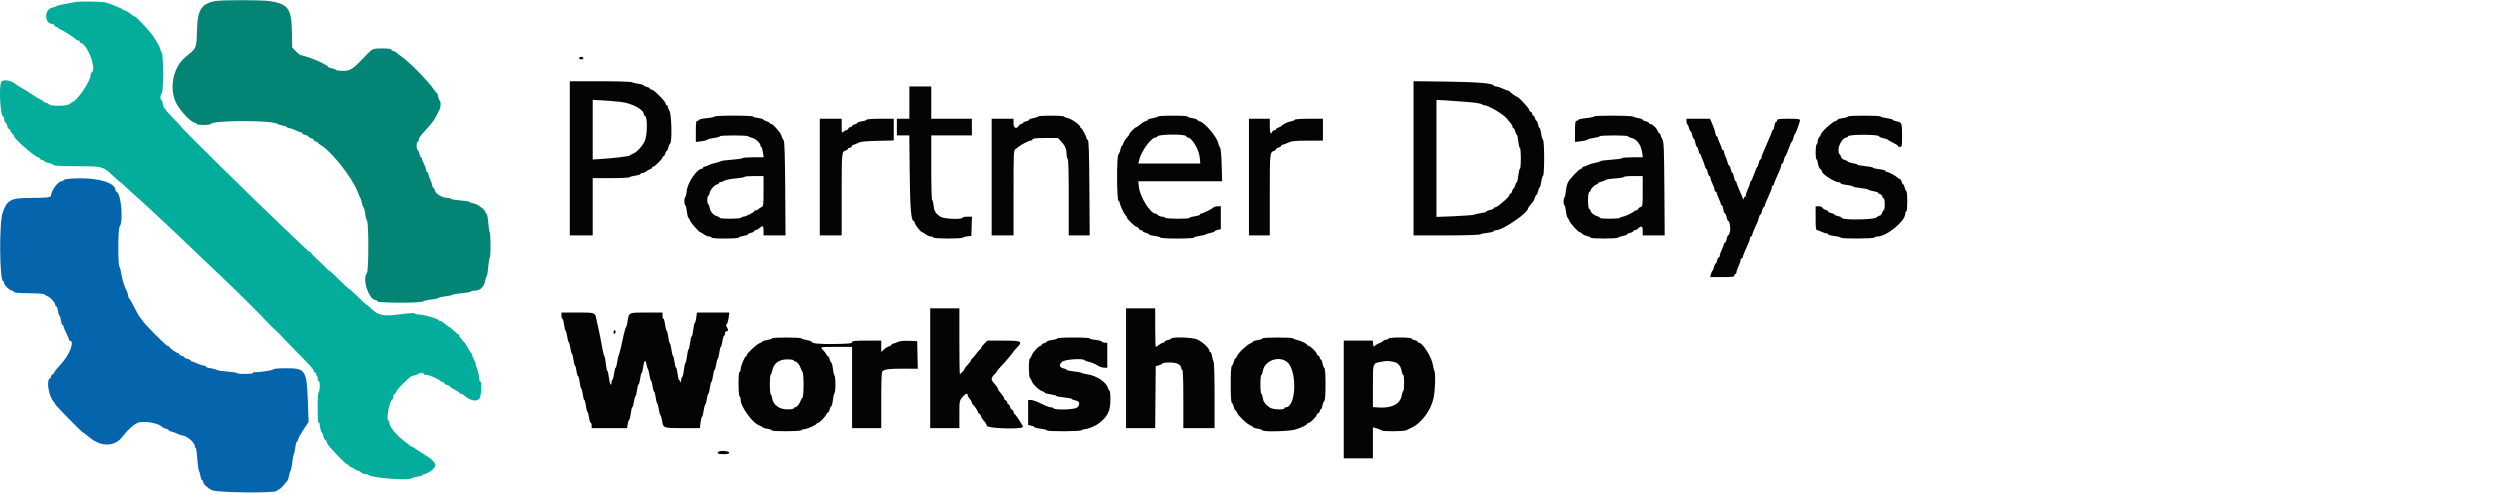 <svg id="svg" version="1.1" width="400" height="79.055" viewBox="0 0 400 79.055" xmlns="http://www.w3.org/2000/svg" xmlns:xlink="http://www.w3.org/1999/xlink" ><g id="svgg"><path id="path0" d="M34.500 0.167 C 32.243 0.551,31.600 1.539,31.526 4.738 C 31.465 7.345,31.374 7.698,30.584 8.366 C 30.400 8.521,29.960 8.893,29.605 9.192 C 27.508 10.961,26.964 14.646,28.458 16.964 C 29.223 18.150,30.508 19.454,31.045 19.589 C 31.295 19.651,31.500 19.770,31.500 19.851 C 31.500 20.046,33.622 20.046,33.694 19.851 C 33.929 19.225,43.647 19.210,44.417 19.835 C 44.508 19.909,44.865 20.023,45.210 20.087 C 45.555 20.152,45.878 20.271,45.928 20.352 C 45.979 20.434,46.146 20.503,46.302 20.506 C 46.457 20.509,46.883 20.656,47.250 20.833 C 47.617 21.010,48.010 21.158,48.125 21.161 C 48.240 21.164,48.333 21.236,48.333 21.320 C 48.333 21.404,48.558 21.523,48.833 21.583 C 49.108 21.644,49.333 21.761,49.333 21.843 C 49.333 21.926,49.515 22.039,49.738 22.095 C 49.960 22.151,50.183 22.302,50.233 22.432 C 50.282 22.561,50.438 22.667,50.578 22.667 C 50.718 22.667,50.833 22.725,50.833 22.797 C 50.833 22.869,51.056 23.059,51.327 23.220 C 53.021 24.220,56.309 28.359,57.178 30.583 C 57.392 31.133,57.621 31.658,57.686 31.750 C 57.751 31.842,57.856 32.198,57.920 32.542 C 57.985 32.885,58.095 33.167,58.166 33.167 C 58.237 33.167,58.348 33.598,58.414 34.125 C 58.479 34.652,58.619 35.189,58.724 35.317 C 59.008 35.663,58.993 43.407,58.708 43.692 C 57.890 44.510,59.013 48.000,60.094 48.000 C 60.210 48.000,60.337 48.094,60.376 48.208 C 60.470 48.490,67.334 48.509,67.683 48.229 C 67.811 48.125,68.423 47.988,69.042 47.924 C 69.660 47.859,70.167 47.747,70.167 47.675 C 70.167 47.602,70.635 47.490,71.207 47.425 C 71.779 47.361,72.327 47.241,72.424 47.160 C 72.522 47.079,73.216 46.962,73.967 46.899 C 74.719 46.837,75.333 46.721,75.333 46.643 C 75.333 46.564,75.630 46.500,75.993 46.500 C 76.794 46.500,77.444 45.895,77.605 45.002 C 77.663 44.680,77.781 44.327,77.867 44.218 C 77.954 44.109,78.066 43.434,78.118 42.718 C 78.169 42.002,78.280 41.329,78.365 41.222 C 78.546 40.992,78.521 37.327,78.337 37.083 C 78.268 36.992,78.168 36.318,78.116 35.587 C 78.063 34.855,77.940 34.230,77.843 34.198 C 77.746 34.165,77.667 34.053,77.667 33.949 C 77.667 33.599,76.452 32.673,75.847 32.562 C 75.519 32.501,75.209 32.389,75.159 32.313 C 75.109 32.236,74.415 32.124,73.617 32.062 C 72.819 32.001,72.167 31.887,72.167 31.809 C 72.167 31.731,71.931 31.667,71.643 31.667 C 70.802 31.667,69.700 31.030,69.578 30.474 C 69.520 30.213,69.404 30.000,69.320 30.000 C 69.236 30.000,69.166 29.869,69.166 29.708 C 69.165 29.548,69.060 29.215,68.931 28.970 C 68.803 28.724,68.648 28.292,68.586 28.011 C 68.524 27.730,68.404 27.500,68.320 27.500 C 68.236 27.500,68.167 27.350,68.167 27.166 C 68.167 26.982,68.017 26.552,67.833 26.210 C 67.650 25.868,67.500 25.493,67.500 25.377 C 67.500 25.262,67.433 25.167,67.352 25.167 C 67.270 25.167,67.155 24.904,67.094 24.583 C 67.034 24.263,66.913 24.000,66.826 24.000 C 66.738 24.000,66.667 23.700,66.667 23.333 C 66.667 22.967,66.742 22.667,66.833 22.667 C 66.925 22.667,67.000 22.528,67.000 22.359 C 67.000 22.189,67.226 21.795,67.502 21.484 C 67.778 21.172,68.323 20.560,68.714 20.124 C 69.329 19.438,69.616 18.973,70.358 17.461 C 70.544 17.081,70.540 16.211,70.352 16.095 C 70.271 16.045,70.155 15.740,70.095 15.419 C 70.034 15.097,69.931 14.833,69.864 14.833 C 69.798 14.833,69.633 14.656,69.497 14.440 C 68.699 13.168,65.586 9.982,64.171 8.989 C 63.853 8.766,63.491 8.490,63.368 8.375 C 63.244 8.260,63.042 8.167,62.919 8.167 C 62.795 8.167,62.663 8.073,62.625 7.958 C 62.577 7.814,62.126 7.750,61.149 7.750 C 59.709 7.750,59.582 7.796,58.831 8.583 C 56.355 11.181,56.130 11.333,54.776 11.333 C 54.268 11.333,53.812 11.267,53.762 11.186 C 53.711 11.104,53.407 10.988,53.085 10.928 C 52.763 10.868,52.500 10.764,52.500 10.699 C 52.500 10.575,52.385 10.505,51.149 9.879 C 50.432 9.515,48.456 8.833,48.120 8.833 C 48.027 8.833,47.680 8.555,47.350 8.216 L 46.750 7.598 46.707 5.091 C 46.643 1.360,46.084 0.602,43.083 0.173 C 41.741 -0.019,35.616 -0.023,34.500 0.167 " stroke="none" fill="#048474" fill-rule="evenodd"></path><path id="path1" d="M11.917 0.336 C 11.550 0.418,10.762 0.571,10.167 0.676 C 9.571 0.782,9.046 0.924,9.000 0.991 C 8.954 1.059,8.669 1.163,8.365 1.222 C 7.027 1.482,7.064 3.833,8.406 3.833 C 8.530 3.833,8.674 3.946,8.727 4.083 C 8.780 4.221,8.938 4.333,9.078 4.333 C 9.218 4.333,9.333 4.408,9.333 4.500 C 9.333 4.592,9.434 4.667,9.557 4.667 C 9.776 4.667,11.700 5.879,12.137 6.292 C 12.258 6.406,12.469 6.500,12.605 6.500 C 12.741 6.500,12.807 6.575,12.750 6.667 C 12.693 6.758,12.715 6.833,12.799 6.833 C 13.896 6.833,15.549 11.038,14.667 11.583 C 14.575 11.640,14.500 11.843,14.500 12.035 C 14.500 12.895,12.564 15.834,11.721 16.254 C 11.527 16.351,11.237 16.539,11.075 16.673 C 10.706 16.980,8.052 17.020,7.867 16.722 C 7.801 16.614,7.541 16.475,7.290 16.412 C 7.039 16.349,6.833 16.230,6.833 16.149 C 6.833 16.067,6.754 16.000,6.658 16.000 C 6.561 16.000,5.943 15.644,5.283 15.210 C 3.914 14.307,3.520 14.062,3.167 13.894 C 3.029 13.828,2.676 13.594,2.381 13.372 C 1.650 12.823,0.527 12.676,0.225 13.090 C -0.213 13.688,0.027 18.477,0.503 18.639 C 0.593 18.669,0.667 18.867,0.667 19.077 C 0.667 19.287,0.779 19.553,0.917 19.667 C 1.054 19.781,1.167 20.017,1.167 20.192 C 1.167 20.367,1.279 20.554,1.417 20.606 C 1.554 20.659,1.667 20.795,1.667 20.909 C 1.667 21.022,1.817 21.251,2.001 21.418 C 2.185 21.584,2.303 21.752,2.264 21.791 C 2.042 22.013,5.633 25.167,6.107 25.167 C 6.232 25.167,6.333 25.240,6.333 25.330 C 6.333 25.420,6.521 25.541,6.750 25.598 C 6.979 25.656,7.167 25.761,7.167 25.833 C 7.167 25.904,7.448 26.016,7.791 26.080 C 8.135 26.145,8.470 26.284,8.535 26.390 C 8.619 26.526,9.728 26.587,12.286 26.597 C 16.592 26.614,16.420 26.563,18.353 28.375 C 18.818 28.810,19.234 29.167,19.279 29.167 C 19.323 29.167,19.684 29.485,20.081 29.875 C 20.478 30.265,21.194 30.921,21.673 31.333 C 22.152 31.746,23.153 32.655,23.897 33.354 C 24.641 34.053,25.529 34.878,25.869 35.187 C 26.789 36.023,29.389 38.486,31.742 40.750 C 32.885 41.850,34.581 43.462,35.510 44.333 C 37.341 46.048,41.923 50.588,42.548 51.307 C 42.760 51.550,43.393 52.181,43.955 52.708 C 44.516 53.235,44.955 53.667,44.931 53.667 C 44.907 53.667,45.981 54.781,47.318 56.143 C 49.919 58.792,50.041 58.927,50.212 59.375 C 50.273 59.535,50.405 59.667,50.505 59.667 C 50.605 59.667,50.643 59.736,50.590 59.822 C 50.538 59.907,50.571 60.024,50.664 60.082 C 50.757 60.139,50.833 60.369,50.833 60.593 C 50.833 60.817,50.908 61.000,51.000 61.000 C 51.224 61.000,51.214 62.553,50.989 62.778 C 50.880 62.887,50.817 63.756,50.828 65.020 C 50.848 67.531,50.858 67.671,51.006 67.579 C 51.071 67.539,51.163 67.852,51.211 68.274 C 51.258 68.696,51.371 69.088,51.461 69.146 C 51.551 69.203,51.678 69.494,51.742 69.792 C 51.807 70.090,51.924 70.333,52.002 70.333 C 52.080 70.333,52.196 70.496,52.259 70.696 C 52.403 71.150,52.466 71.228,54.066 72.932 C 54.790 73.703,55.484 74.333,55.608 74.333 C 55.732 74.333,55.833 74.407,55.833 74.497 C 55.833 74.587,56.021 74.707,56.250 74.765 C 56.479 74.822,56.667 74.928,56.667 75.000 C 56.667 75.072,56.863 75.180,57.103 75.240 C 57.344 75.300,57.649 75.459,57.782 75.592 C 57.915 75.725,58.191 75.833,58.395 75.833 C 58.600 75.833,58.838 75.900,58.925 75.982 C 59.442 76.469,65.394 76.932,65.889 76.524 C 65.996 76.436,66.440 76.311,66.875 76.247 C 67.310 76.182,67.667 76.062,67.667 75.981 C 67.667 75.900,67.805 75.833,67.975 75.833 C 68.145 75.833,68.588 75.612,68.961 75.342 C 70.105 74.514,69.815 73.855,67.773 72.643 C 67.119 72.255,66.484 71.839,66.363 71.719 C 66.242 71.598,66.068 71.500,65.976 71.500 C 65.885 71.500,65.708 71.406,65.585 71.292 C 65.461 71.177,65.157 70.933,64.908 70.750 C 63.291 69.558,62.138 68.102,62.302 67.458 C 62.319 67.390,62.258 67.333,62.167 67.333 C 61.743 67.333,62.240 64.334,62.723 63.981 C 62.799 63.925,62.867 63.813,62.874 63.731 C 62.905 63.355,63.051 63.000,63.175 63.000 C 63.250 63.000,63.360 62.845,63.420 62.656 C 63.480 62.466,63.931 61.922,64.421 61.447 C 65.663 60.245,65.762 60.173,66.334 60.058 C 66.612 60.003,66.881 59.892,66.930 59.812 C 67.055 59.610,67.833 59.629,67.833 59.833 C 67.833 59.925,68.031 60.000,68.273 60.000 C 68.728 60.000,70.082 60.591,70.470 60.958 C 70.591 61.073,70.802 61.167,70.938 61.167 C 71.075 61.167,71.144 61.236,71.092 61.320 C 71.040 61.404,71.223 61.522,71.499 61.583 C 71.774 61.644,72.000 61.757,72.000 61.835 C 72.000 61.913,72.337 62.145,72.750 62.351 C 73.162 62.557,73.500 62.787,73.500 62.863 C 73.500 62.938,73.607 63.000,73.738 63.000 C 73.869 63.000,74.075 63.095,74.196 63.210 C 75.063 64.039,76.113 64.313,76.646 63.851 C 77.027 63.521,77.161 61.000,76.798 61.000 C 76.726 61.000,76.667 60.773,76.667 60.496 C 76.667 60.219,76.522 59.581,76.346 59.079 C 76.170 58.577,76.057 58.167,76.096 58.167 C 76.135 58.167,76.017 57.887,75.834 57.544 C 75.650 57.202,75.500 56.833,75.500 56.725 C 75.500 56.616,75.444 56.503,75.375 56.472 C 75.306 56.442,75.104 56.130,74.925 55.779 C 74.747 55.428,74.461 54.978,74.290 54.779 C 74.119 54.580,73.840 54.254,73.670 54.056 C 73.500 53.858,73.404 53.651,73.458 53.598 C 73.512 53.544,73.480 53.500,73.387 53.500 C 73.294 53.500,72.948 53.237,72.617 52.917 C 72.287 52.596,71.972 52.333,71.918 52.333 C 71.864 52.333,71.729 52.257,71.618 52.164 C 70.819 51.489,70.591 51.333,70.405 51.333 C 70.289 51.333,70.169 51.277,70.139 51.208 C 70.036 50.978,67.862 50.333,67.187 50.333 C 66.820 50.333,66.481 50.271,66.434 50.195 C 66.331 50.028,65.752 50.055,63.668 50.328 C 61.271 50.641,60.419 50.438,59.320 49.292 C 59.078 49.040,58.822 48.833,58.751 48.833 C 58.680 48.833,58.268 48.477,57.836 48.042 C 56.895 47.095,55.871 46.167,55.768 46.167 C 55.727 46.167,55.012 45.493,54.180 44.671 C 53.348 43.848,52.667 43.227,52.667 43.291 C 52.667 43.355,52.460 43.183,52.208 42.908 C 51.956 42.633,51.288 41.985,50.723 41.467 C 50.159 40.949,49.740 40.482,49.793 40.429 C 49.846 40.377,49.801 40.333,49.694 40.333 C 49.588 40.333,49.362 40.202,49.194 40.042 C 49.026 39.881,47.816 38.737,46.506 37.500 C 41.018 32.319,28.665 20.167,28.885 20.167 C 28.930 20.167,28.411 19.614,27.733 18.937 C 27.055 18.261,26.500 17.624,26.500 17.521 C 26.500 17.418,26.426 17.333,26.335 17.333 C 26.245 17.333,26.123 17.033,26.064 16.667 C 26.005 16.300,25.892 16.000,25.812 16.000 C 25.584 16.000,25.642 15.036,25.875 14.958 C 26.153 14.866,26.175 8.834,25.898 8.484 C 25.796 8.355,25.659 8.026,25.593 7.752 C 25.527 7.478,25.423 7.215,25.362 7.168 C 25.300 7.122,25.063 6.721,24.833 6.278 C 24.442 5.522,21.882 2.667,21.596 2.667 C 21.524 2.667,21.181 2.442,20.833 2.167 C 20.486 1.892,20.082 1.667,19.934 1.667 C 19.787 1.667,19.667 1.609,19.667 1.539 C 19.667 1.416,17.724 0.623,16.833 0.382 C 16.279 0.232,12.539 0.197,11.917 0.336 " stroke="none" fill="#04ac9c" fill-rule="evenodd"></path><path id="path2" d="M10.958 28.615 C 10.523 28.653,10.167 28.756,10.167 28.842 C 10.167 28.929,10.028 29.000,9.859 29.000 C 9.295 29.000,8.167 30.536,8.167 31.305 C 8.167 31.582,7.466 31.662,5.014 31.664 C 1.687 31.668,1.144 31.953,0.409 34.083 C -0.148 35.697,-0.079 44.779,0.492 44.970 C 0.588 45.002,0.667 45.155,0.667 45.310 C 0.667 45.629,1.585 46.500,1.920 46.500 C 2.040 46.500,2.169 46.590,2.206 46.700 C 2.253 46.843,2.959 46.905,4.647 46.917 C 6.130 46.927,7.065 47.000,7.136 47.111 C 7.199 47.208,7.415 47.340,7.618 47.403 C 8.038 47.534,8.833 48.415,8.833 48.749 C 8.833 48.872,8.913 48.999,9.011 49.031 C 9.108 49.064,9.231 49.408,9.283 49.795 C 9.335 50.183,9.434 50.500,9.503 50.500 C 9.572 50.500,9.679 50.837,9.741 51.250 C 9.803 51.663,9.924 52.000,10.010 52.000 C 10.096 52.000,10.167 52.099,10.167 52.219 C 10.167 52.340,10.383 52.862,10.647 53.378 C 10.911 53.895,11.086 54.358,11.036 54.409 C 10.986 54.459,11.032 54.500,11.139 54.500 C 12.018 54.500,11.175 56.741,9.708 58.303 C 9.135 58.913,8.667 59.499,8.667 59.605 C 8.667 59.711,8.554 59.841,8.417 59.894 C 8.279 59.946,8.167 60.098,8.167 60.231 C 8.167 60.364,8.094 60.497,8.006 60.528 C 7.352 60.753,7.791 63.466,8.616 64.304 C 8.736 64.425,8.833 64.590,8.833 64.671 C 8.833 64.835,13.092 69.167,13.253 69.167 C 13.309 69.167,13.720 69.481,14.166 69.865 C 16.126 71.554,18.337 71.545,19.624 69.843 C 20.517 68.663,21.657 67.684,22.271 67.568 C 23.488 67.340,25.559 67.780,26.002 68.362 C 26.048 68.423,26.292 68.525,26.543 68.588 C 26.795 68.651,27.000 68.764,27.000 68.838 C 27.000 68.913,27.230 69.024,27.511 69.086 C 27.792 69.148,28.224 69.303,28.470 69.431 C 28.715 69.560,29.014 69.665,29.133 69.666 C 29.812 69.669,31.167 70.796,31.167 71.358 C 31.167 71.528,31.230 71.667,31.308 71.667 C 31.386 71.667,31.499 72.418,31.559 73.337 C 31.620 74.256,31.739 75.137,31.825 75.296 C 31.911 75.454,32.027 75.865,32.082 76.208 C 32.137 76.552,32.253 76.833,32.341 76.833 C 32.428 76.833,32.500 76.935,32.500 77.059 C 32.500 77.408,33.210 78.092,33.931 78.438 C 34.753 78.831,44.164 78.926,44.292 78.542 C 44.330 78.427,44.460 78.333,44.580 78.333 C 44.764 78.333,45.239 77.850,45.995 76.894 C 46.077 76.790,46.197 76.415,46.261 76.061 C 46.325 75.706,46.436 75.341,46.509 75.248 C 46.582 75.156,46.694 74.593,46.759 73.998 C 46.824 73.403,46.933 72.842,47.001 72.750 C 47.070 72.658,47.178 72.152,47.241 71.625 C 47.305 71.098,47.419 70.667,47.494 70.667 C 47.569 70.667,47.681 70.464,47.743 70.217 C 47.805 69.970,48.198 69.258,48.616 68.635 L 49.376 67.503 49.254 64.163 C 49.073 59.217,48.873 58.915,45.783 58.920 C 44.450 58.923,43.777 58.988,43.694 59.122 C 43.591 59.289,41.001 59.637,40.625 59.534 C 40.556 59.515,40.500 59.575,40.500 59.667 C 40.500 59.870,38.057 59.894,37.932 59.692 C 37.884 59.614,37.153 59.502,36.307 59.442 C 35.461 59.382,34.727 59.267,34.676 59.186 C 34.625 59.106,34.190 58.987,33.708 58.921 C 33.227 58.856,32.875 58.734,32.926 58.651 C 32.978 58.568,32.846 58.497,32.635 58.494 C 32.423 58.491,31.950 58.344,31.583 58.167 C 31.217 57.990,30.823 57.842,30.708 57.839 C 30.594 57.836,30.500 57.764,30.500 57.680 C 30.500 57.596,30.275 57.477,30.000 57.417 C 29.725 57.356,29.500 57.246,29.500 57.171 C 29.500 57.097,29.313 56.989,29.083 56.932 C 28.854 56.874,28.667 56.753,28.667 56.663 C 28.667 56.574,28.589 56.500,28.493 56.500 C 28.273 56.500,27.293 55.818,27.117 55.542 C 27.043 55.427,26.900 55.333,26.798 55.333 C 26.586 55.333,23.213 51.945,22.833 51.351 C 22.696 51.135,22.502 50.874,22.403 50.770 C 22.207 50.563,22.008 50.211,21.250 48.728 C 20.975 48.190,20.694 47.725,20.625 47.694 C 20.556 47.664,20.500 47.490,20.500 47.308 C 20.500 47.127,20.410 46.814,20.299 46.614 C 19.942 45.967,19.514 44.605,19.400 43.750 C 19.339 43.292,19.210 42.817,19.112 42.694 C 18.857 42.373,18.875 36.601,19.132 36.292 C 19.770 35.523,19.387 30.938,18.665 30.694 C 18.574 30.664,18.499 30.551,18.497 30.444 C 18.477 29.095,15.018 28.255,10.958 28.615 " stroke="none" fill="#0464ac" fill-rule="evenodd"></path><path id="path3" d="M92.875 9.120 C 92.546 9.238,92.632 9.500,93.000 9.500 C 93.183 9.500,93.333 9.429,93.333 9.343 C 93.333 9.130,93.127 9.029,92.875 9.120 M91.167 25.333 L 91.167 37.667 93.000 37.667 L 94.833 37.667 94.833 33.083 L 94.833 28.500 97.740 28.500 C 99.339 28.500,100.687 28.435,100.736 28.355 C 100.786 28.276,101.203 28.161,101.663 28.100 C 102.123 28.038,102.500 27.916,102.500 27.828 C 102.500 27.739,102.645 27.667,102.821 27.667 C 102.998 27.667,103.245 27.564,103.371 27.439 C 103.496 27.313,103.764 27.158,103.966 27.094 C 104.168 27.030,104.333 26.908,104.333 26.822 C 104.333 26.737,104.417 26.667,104.520 26.667 C 104.762 26.667,106.000 25.429,106.000 25.186 C 106.000 25.084,106.074 25.000,106.163 25.000 C 106.253 25.000,106.374 24.813,106.432 24.583 C 106.489 24.354,106.597 24.167,106.671 24.167 C 106.746 24.167,106.860 23.923,106.924 23.625 C 106.989 23.327,107.124 23.031,107.225 22.967 C 107.549 22.761,107.460 18.349,107.120 17.750 C 106.963 17.475,106.835 17.156,106.834 17.042 C 106.834 16.927,106.758 16.833,106.667 16.833 C 106.575 16.833,106.500 16.715,106.500 16.570 C 106.500 16.227,104.606 14.333,104.263 14.333 C 104.118 14.333,104.000 14.264,104.000 14.180 C 104.000 14.096,103.775 13.977,103.500 13.917 C 103.225 13.856,103.000 13.742,103.000 13.664 C 103.000 13.585,102.644 13.474,102.208 13.418 C 101.773 13.362,101.286 13.245,101.127 13.158 C 100.964 13.069,98.737 13.000,96.002 13.000 L 91.167 13.000 91.167 25.333 M226.167 25.329 L 226.167 37.667 231.336 37.667 C 234.290 37.667,236.629 37.599,236.794 37.508 C 236.953 37.421,237.515 37.303,238.042 37.246 C 238.569 37.189,239.000 37.073,239.000 36.988 C 239.000 36.903,239.172 36.833,239.383 36.833 C 240.452 36.833,244.499 34.052,244.500 33.317 C 244.500 33.230,244.695 32.971,245.323 32.223 C 245.413 32.116,245.535 31.835,245.595 31.598 C 245.654 31.361,245.766 31.167,245.844 31.167 C 245.921 31.167,246.034 30.904,246.094 30.583 C 246.155 30.262,246.263 30.000,246.336 30.000 C 246.409 30.000,246.522 29.606,246.588 29.125 C 246.653 28.644,246.788 28.199,246.886 28.137 C 247.127 27.984,247.123 22.513,246.881 22.360 C 246.785 22.300,246.653 21.856,246.588 21.375 C 246.522 20.894,246.409 20.500,246.336 20.500 C 246.263 20.500,246.155 20.237,246.094 19.917 C 246.034 19.596,245.921 19.333,245.844 19.333 C 245.766 19.333,245.656 19.146,245.598 18.917 C 245.541 18.688,245.420 18.500,245.330 18.500 C 245.240 18.500,245.167 18.385,245.167 18.245 C 245.167 18.104,245.054 17.946,244.917 17.894 C 244.779 17.841,244.667 17.692,244.667 17.562 C 244.667 17.331,242.975 15.500,242.761 15.500 C 242.612 15.500,241.596 14.779,241.528 14.625 C 241.497 14.556,241.385 14.497,241.278 14.494 C 241.171 14.491,240.783 14.344,240.417 14.167 C 240.050 13.990,239.581 13.842,239.375 13.839 C 239.169 13.836,239.000 13.769,239.000 13.690 C 239.000 13.337,236.347 13.115,231.375 13.055 L 226.167 12.991 226.167 25.329 M145.500 16.417 L 145.500 19.000 144.500 19.000 L 143.500 19.000 143.500 20.333 L 143.500 21.667 144.496 21.667 L 145.492 21.667 145.550 27.542 C 145.606 33.142,145.779 35.333,146.165 35.333 C 146.238 35.333,146.340 35.504,146.393 35.713 C 146.491 36.107,147.351 37.167,147.572 37.167 C 147.641 37.167,147.888 37.317,148.121 37.500 C 148.354 37.683,148.722 37.833,148.939 37.833 C 149.156 37.833,149.333 37.908,149.333 38.000 C 149.333 38.214,153.873 38.226,154.092 38.012 C 154.179 37.927,154.512 37.833,154.833 37.804 L 155.417 37.750 155.465 36.208 L 155.513 34.667 154.756 34.667 C 154.340 34.667,154.000 34.742,154.000 34.833 C 154.000 35.144,151.046 35.037,150.539 34.708 C 149.684 34.154,149.476 33.830,149.380 32.903 C 149.329 32.406,149.222 32.000,149.143 32.000 C 149.065 32.000,149.000 29.675,149.000 26.833 L 149.000 21.667 152.250 21.667 L 155.500 21.667 155.500 20.333 L 155.500 19.000 152.250 19.000 L 149.000 19.000 149.000 16.417 L 149.000 13.833 147.250 13.833 L 145.500 13.833 145.500 16.417 M99.250 16.297 C 101.068 16.498,103.000 17.511,103.000 18.263 C 103.000 18.378,103.090 18.502,103.199 18.539 C 103.627 18.681,103.586 21.706,103.144 22.609 C 102.728 23.460,101.808 24.430,101.250 24.606 C 101.067 24.664,100.875 24.777,100.823 24.857 C 100.727 25.005,98.436 25.290,96.125 25.441 L 94.833 25.525 94.833 20.751 L 94.833 15.976 96.292 16.054 C 97.094 16.096,98.425 16.206,99.250 16.297 M234.820 16.318 C 235.958 16.412,236.966 16.566,237.061 16.661 C 237.156 16.756,237.335 16.833,237.459 16.833 C 238.076 16.833,240.432 18.199,241.041 18.910 C 241.847 19.851,242.000 20.069,242.000 20.276 C 242.000 20.399,242.069 20.500,242.153 20.500 C 242.238 20.500,242.356 20.725,242.417 21.000 C 242.477 21.275,242.590 21.500,242.667 21.500 C 242.744 21.500,242.859 21.988,242.923 22.583 C 242.987 23.179,243.105 23.667,243.186 23.667 C 243.267 23.667,243.333 24.417,243.333 25.333 C 243.333 26.250,243.269 27.000,243.190 27.000 C 243.112 27.000,242.999 27.465,242.940 28.032 C 242.880 28.600,242.763 29.107,242.679 29.159 C 242.595 29.211,242.475 29.459,242.412 29.710 C 242.349 29.961,242.238 30.167,242.167 30.167 C 242.095 30.167,241.989 30.354,241.932 30.583 C 241.874 30.813,241.753 31.000,241.663 31.000 C 241.574 31.000,241.500 31.094,241.500 31.210 C 241.500 31.399,240.992 31.900,239.849 32.838 C 239.629 33.019,239.348 33.167,239.224 33.167 C 239.101 33.167,239.000 33.238,239.000 33.326 C 239.000 33.413,238.737 33.534,238.417 33.594 C 238.096 33.655,237.833 33.766,237.833 33.842 C 237.833 33.918,237.477 34.027,237.042 34.085 C 236.606 34.142,236.100 34.255,235.917 34.336 C 235.733 34.416,234.290 34.532,232.708 34.593 L 229.833 34.705 229.833 25.341 L 229.833 15.976 231.292 16.061 C 232.094 16.108,233.681 16.223,234.820 16.318 M114.333 18.643 C 114.333 18.721,113.790 18.836,113.125 18.897 C 112.460 18.959,111.892 19.082,111.861 19.171 C 111.831 19.260,111.699 19.333,111.569 19.333 C 111.381 19.333,111.333 19.676,111.333 21.023 L 111.333 22.713 112.196 22.611 C 112.670 22.555,113.101 22.439,113.154 22.355 C 113.207 22.270,113.681 22.147,114.208 22.081 C 114.735 22.015,115.167 21.895,115.167 21.814 C 115.167 21.623,119.619 21.621,119.737 21.812 C 119.786 21.892,120.055 22.003,120.335 22.059 C 120.862 22.164,121.667 22.890,121.667 23.260 C 121.667 23.377,121.731 23.497,121.810 23.528 C 121.890 23.558,122.007 23.940,122.071 24.375 L 122.187 25.167 120.520 25.167 C 119.603 25.167,118.814 25.230,118.766 25.308 C 118.718 25.385,117.954 25.497,117.068 25.555 C 116.183 25.613,115.374 25.727,115.271 25.809 C 115.168 25.890,114.805 26.007,114.465 26.068 C 114.125 26.129,113.638 26.288,113.382 26.422 C 113.126 26.555,112.823 26.665,112.708 26.666 C 112.594 26.666,112.500 26.742,112.500 26.833 C 112.500 26.925,112.406 27.001,112.292 27.003 C 111.515 27.012,110.001 29.232,109.877 30.542 C 109.828 31.069,109.722 31.500,109.644 31.500 C 109.565 31.500,109.500 31.800,109.500 32.167 C 109.500 32.533,109.565 32.833,109.643 32.833 C 109.722 32.833,109.830 33.258,109.884 33.776 C 109.938 34.295,110.050 34.763,110.135 34.818 C 110.219 34.872,110.340 35.082,110.403 35.283 C 110.521 35.663,111.855 37.167,112.074 37.167 C 112.142 37.167,112.388 37.317,112.621 37.500 C 112.854 37.683,113.222 37.833,113.439 37.833 C 113.656 37.833,113.833 37.908,113.833 38.000 C 113.833 38.103,114.667 38.167,116.000 38.167 C 117.192 38.167,118.167 38.100,118.167 38.019 C 118.167 37.938,118.504 37.821,118.917 37.759 C 119.329 37.697,119.667 37.582,119.667 37.503 C 119.667 37.424,119.892 37.310,120.167 37.250 C 120.442 37.190,120.667 37.071,120.667 36.987 C 120.667 36.902,120.768 36.833,120.891 36.833 C 121.015 36.833,121.289 36.683,121.500 36.500 C 122.060 36.014,122.167 36.081,122.167 36.917 L 122.167 37.667 123.926 37.667 L 125.685 37.667 125.634 30.192 C 125.599 24.965,125.527 22.647,125.395 22.484 C 125.292 22.355,125.152 22.068,125.083 21.846 C 125.015 21.624,124.896 21.362,124.819 21.263 C 124.095 20.338,123.594 19.833,123.399 19.833 C 123.271 19.833,123.167 19.766,123.167 19.685 C 123.167 19.603,122.961 19.485,122.710 19.422 C 122.459 19.358,122.206 19.230,122.147 19.135 C 122.089 19.041,121.694 18.925,121.271 18.877 C 120.847 18.829,120.500 18.725,120.500 18.645 C 120.500 18.565,119.112 18.500,117.417 18.500 C 115.721 18.500,114.333 18.564,114.333 18.643 M166.097 18.645 C 166.048 18.724,165.706 18.838,165.337 18.897 C 164.968 18.956,164.667 19.072,164.667 19.155 C 164.667 19.239,164.442 19.356,164.167 19.417 C 163.892 19.477,163.667 19.596,163.667 19.680 C 163.667 19.764,163.558 19.833,163.425 19.833 C 163.292 19.833,163.123 19.936,163.050 20.062 C 162.667 20.717,162.167 20.547,162.167 19.761 L 162.167 19.000 160.417 19.000 L 158.667 19.000 158.667 28.333 L 158.667 37.667 160.417 37.667 L 162.167 37.667 162.167 30.870 C 162.167 24.131,162.170 24.072,162.520 23.828 C 162.715 23.694,162.962 23.508,163.070 23.417 C 163.429 23.112,164.646 22.500,164.894 22.500 C 165.029 22.500,165.170 22.406,165.208 22.292 C 165.259 22.140,165.825 22.083,167.275 22.083 L 169.273 22.083 169.871 22.736 C 170.461 23.379,170.667 23.924,170.667 24.844 C 170.667 25.102,170.742 25.360,170.833 25.417 C 170.940 25.482,171.000 27.724,171.000 31.593 L 171.000 37.667 172.676 37.667 L 174.352 37.667 174.301 30.055 C 174.261 24.151,174.203 22.429,174.042 22.375 C 173.927 22.337,173.833 22.226,173.833 22.129 C 173.833 21.846,173.121 20.500,172.970 20.500 C 172.895 20.500,172.833 20.402,172.833 20.282 C 172.833 19.986,171.419 19.009,170.815 18.888 C 170.546 18.834,170.286 18.725,170.237 18.645 C 170.120 18.456,166.214 18.456,166.097 18.645 M185.262 18.647 C 185.212 18.729,184.832 18.846,184.419 18.908 C 184.005 18.970,183.667 19.083,183.667 19.159 C 183.667 19.235,183.492 19.341,183.279 19.395 C 183.065 19.448,182.686 19.681,182.437 19.913 C 182.187 20.144,181.917 20.333,181.838 20.333 C 181.649 20.333,180.667 21.315,180.667 21.504 C 180.667 21.584,180.477 21.854,180.246 22.103 C 180.015 22.353,179.781 22.732,179.728 22.945 C 179.674 23.159,179.572 23.333,179.500 23.333 C 179.429 23.333,179.318 23.614,179.253 23.958 C 179.189 24.301,179.049 24.636,178.943 24.702 C 178.656 24.879,178.671 32.029,178.958 32.125 C 179.073 32.163,179.167 32.315,179.167 32.461 C 179.167 32.789,179.819 34.168,180.116 34.470 C 180.236 34.591,180.333 34.760,180.333 34.845 C 180.333 35.076,181.673 36.333,181.919 36.333 C 182.036 36.333,182.174 36.446,182.227 36.583 C 182.280 36.721,182.438 36.833,182.578 36.833 C 182.718 36.833,182.833 36.902,182.833 36.987 C 182.833 37.071,183.058 37.190,183.333 37.250 C 183.608 37.310,183.833 37.423,183.833 37.501 C 183.833 37.579,184.246 37.694,184.750 37.757 C 185.254 37.820,185.667 37.938,185.667 38.019 C 185.667 38.100,186.867 38.167,188.333 38.167 C 189.800 38.167,191.000 38.101,191.000 38.021 C 191.000 37.942,191.392 37.824,191.871 37.761 C 192.350 37.697,192.819 37.585,192.913 37.511 C 193.006 37.437,193.365 37.326,193.708 37.264 C 194.052 37.202,194.333 37.089,194.333 37.013 C 194.333 36.937,194.558 36.830,194.833 36.775 L 195.333 36.675 195.333 34.837 L 195.333 33.000 194.845 33.000 C 194.577 33.000,194.258 33.094,194.137 33.208 C 193.860 33.470,192.445 34.167,192.190 34.167 C 192.086 34.167,192.000 34.239,192.000 34.328 C 192.000 34.416,191.625 34.538,191.167 34.599 C 190.708 34.660,190.333 34.775,190.333 34.855 C 190.333 35.060,186.544 35.039,186.417 34.833 C 186.360 34.742,186.136 34.667,185.919 34.667 C 185.702 34.667,185.411 34.554,185.274 34.417 C 185.136 34.279,184.946 34.167,184.852 34.167 C 184.076 34.167,182.407 31.502,182.236 29.990 L 182.124 29.000 188.832 29.000 L 195.541 29.000 195.472 26.434 C 195.432 24.972,195.326 23.771,195.224 23.642 C 195.126 23.518,194.995 23.204,194.933 22.944 C 194.675 21.867,192.830 19.677,191.948 19.402 C 191.747 19.340,191.538 19.218,191.482 19.132 C 191.427 19.045,191.071 18.933,190.691 18.882 C 190.311 18.831,190.000 18.724,190.000 18.645 C 190.000 18.454,185.380 18.457,185.262 18.647 M255.000 18.643 C 255.000 18.721,254.456 18.836,253.792 18.897 C 253.127 18.959,252.558 19.082,252.528 19.171 C 252.497 19.260,252.366 19.333,252.236 19.333 C 252.048 19.333,252.000 19.676,252.000 21.023 L 252.000 22.713 252.952 22.601 C 253.476 22.539,253.946 22.421,253.997 22.339 C 254.048 22.256,254.484 22.136,254.965 22.072 C 255.447 22.008,255.881 21.891,255.930 21.811 C 256.048 21.622,260.500 21.623,260.500 21.813 C 260.500 21.893,260.726 22.004,261.003 22.059 C 261.879 22.234,262.550 23.131,262.736 24.375 L 262.854 25.167 261.177 25.167 C 260.255 25.167,259.500 25.230,259.500 25.308 C 259.500 25.386,258.737 25.496,257.805 25.553 C 256.872 25.610,256.066 25.722,256.013 25.803 C 255.960 25.883,255.608 25.998,255.230 26.056 C 254.853 26.115,254.328 26.276,254.064 26.414 C 253.800 26.552,253.490 26.665,253.375 26.666 C 253.260 26.666,253.167 26.742,253.167 26.833 C 253.167 26.925,253.073 27.001,252.958 27.003 C 252.715 27.006,251.378 28.367,250.936 29.063 C 250.768 29.327,250.591 29.985,250.542 30.526 C 250.493 31.067,250.388 31.549,250.310 31.598 C 250.123 31.713,250.123 32.833,250.310 32.833 C 250.389 32.833,250.497 33.258,250.551 33.776 C 250.604 34.295,250.717 34.763,250.802 34.818 C 250.886 34.872,251.007 35.082,251.069 35.283 C 251.202 35.707,252.533 37.167,252.788 37.167 C 252.882 37.167,253.051 37.277,253.163 37.412 C 253.275 37.547,253.622 37.706,253.933 37.764 C 254.245 37.823,254.500 37.937,254.500 38.019 C 254.500 38.215,258.786 38.211,258.908 38.015 C 258.959 37.931,259.301 37.812,259.668 37.750 C 260.034 37.688,260.333 37.575,260.333 37.499 C 260.333 37.422,260.558 37.310,260.833 37.250 C 261.108 37.190,261.333 37.071,261.333 36.987 C 261.333 36.902,261.440 36.833,261.571 36.833 C 261.702 36.833,261.909 36.735,262.030 36.616 C 262.599 36.053,262.833 36.142,262.833 36.922 L 262.833 37.667 264.593 37.667 L 266.352 37.667 266.300 30.208 C 266.253 23.487,266.219 22.701,265.958 22.250 C 265.799 21.975,265.668 21.656,265.668 21.542 C 265.667 21.427,265.597 21.333,265.511 21.333 C 265.426 21.333,265.304 21.172,265.242 20.974 C 265.104 20.539,264.372 19.833,264.059 19.833 C 263.935 19.833,263.833 19.764,263.833 19.680 C 263.833 19.596,263.608 19.477,263.333 19.417 C 263.058 19.356,262.833 19.241,262.833 19.161 C 262.833 19.081,262.552 18.970,262.208 18.915 C 261.865 18.860,261.453 18.744,261.294 18.658 C 260.933 18.461,255.000 18.447,255.000 18.643 M295.667 18.645 C 295.667 18.725,295.292 18.840,294.833 18.901 C 294.375 18.962,294.000 19.076,294.000 19.154 C 294.000 19.233,293.815 19.344,293.589 19.400 C 293.136 19.514,291.333 21.190,291.333 21.497 C 291.333 21.604,291.221 21.803,291.083 21.940 C 290.946 22.078,290.833 22.368,290.833 22.585 C 290.833 22.803,290.758 23.027,290.667 23.083 C 290.463 23.209,290.442 25.500,290.645 25.500 C 290.724 25.500,290.831 25.813,290.883 26.195 C 290.934 26.577,291.094 26.956,291.238 27.037 C 291.382 27.117,291.500 27.286,291.500 27.411 C 291.500 27.854,293.544 29.167,294.234 29.167 C 294.380 29.167,294.500 29.238,294.500 29.325 C 294.500 29.412,294.950 29.534,295.500 29.597 C 296.050 29.659,296.500 29.767,296.500 29.838 C 296.500 29.908,297.025 30.019,297.667 30.083 C 298.309 30.148,298.874 30.264,298.921 30.341 C 298.969 30.418,299.344 30.531,299.754 30.593 C 300.164 30.654,300.500 30.766,300.500 30.841 C 300.500 30.916,300.650 31.025,300.833 31.083 C 301.017 31.142,301.167 31.290,301.167 31.414 C 301.167 31.538,301.256 31.669,301.365 31.705 C 301.615 31.788,301.634 33.479,301.388 33.637 C 301.291 33.699,301.159 33.919,301.095 34.125 C 301.030 34.331,300.875 34.500,300.751 34.500 C 300.626 34.500,300.392 34.631,300.232 34.792 C 299.864 35.159,294.830 35.240,294.710 34.880 C 294.673 34.769,294.385 34.629,294.071 34.570 C 293.757 34.511,293.500 34.402,293.500 34.328 C 293.500 34.254,293.275 34.144,293.000 34.083 C 292.725 34.023,292.500 33.906,292.500 33.823 C 292.500 33.741,292.318 33.627,292.095 33.571 C 291.873 33.516,291.650 33.364,291.601 33.235 C 291.550 33.104,291.286 33.000,291.005 33.000 L 290.500 33.000 290.500 34.917 C 290.500 36.439,290.548 36.833,290.731 36.833 C 290.858 36.833,291.177 36.945,291.439 37.082 C 291.702 37.219,292.048 37.332,292.208 37.332 C 292.369 37.333,292.500 37.405,292.500 37.492 C 292.500 37.579,292.950 37.701,293.500 37.763 C 294.050 37.825,294.500 37.942,294.500 38.022 C 294.500 38.228,299.789 38.207,299.917 38.000 C 299.973 37.908,300.208 37.833,300.437 37.833 C 301.847 37.833,304.833 35.384,304.833 34.228 C 304.833 34.011,304.908 33.833,305.000 33.833 C 305.212 33.833,305.225 30.722,305.013 30.591 C 304.928 30.539,304.810 30.272,304.750 29.998 C 304.689 29.724,304.579 29.500,304.505 29.500 C 304.430 29.500,304.322 29.313,304.265 29.083 C 304.207 28.854,304.092 28.667,304.009 28.667 C 303.925 28.667,303.751 28.561,303.622 28.431 C 303.313 28.123,302.147 27.500,301.877 27.500 C 301.762 27.500,301.667 27.429,301.667 27.342 C 301.667 27.254,301.217 27.132,300.667 27.070 C 300.117 27.008,299.667 26.898,299.667 26.826 C 299.667 26.754,299.104 26.642,298.417 26.578 C 297.729 26.514,297.167 26.405,297.167 26.336 C 297.167 26.267,296.856 26.169,296.476 26.118 C 296.096 26.067,295.739 25.951,295.683 25.859 C 295.626 25.768,295.374 25.641,295.122 25.578 C 294.830 25.505,294.627 25.319,294.564 25.065 C 294.509 24.846,294.397 24.667,294.315 24.667 C 294.234 24.667,294.167 24.327,294.167 23.912 C 294.167 23.138,294.918 22.000,295.430 22.000 C 295.545 22.000,295.670 21.906,295.709 21.792 C 295.808 21.498,300.525 21.493,300.623 21.786 C 300.660 21.898,300.967 22.040,301.304 22.102 C 301.641 22.164,301.954 22.262,302.000 22.319 C 302.046 22.376,302.303 22.534,302.570 22.670 C 303.507 23.144,303.667 23.247,303.667 23.373 C 303.667 23.443,303.817 23.500,304.000 23.500 C 304.313 23.500,304.333 23.390,304.331 21.708 C 304.328 19.649,304.298 19.571,303.458 19.413 C 303.114 19.349,302.833 19.235,302.833 19.160 C 302.833 19.085,302.420 18.972,301.914 18.909 C 301.409 18.846,300.955 18.728,300.905 18.647 C 300.787 18.456,295.667 18.454,295.667 18.645 M131.167 28.333 L 131.167 37.667 132.917 37.667 L 134.667 37.667 134.669 31.125 C 134.672 24.334,134.676 24.287,135.292 24.095 C 135.498 24.030,135.667 23.908,135.667 23.822 C 135.667 23.737,135.782 23.667,135.922 23.667 C 136.062 23.667,136.220 23.554,136.273 23.417 C 136.326 23.279,136.455 23.166,136.559 23.166 C 136.664 23.165,136.975 23.037,137.250 22.882 C 137.645 22.659,138.302 22.586,140.375 22.535 L 143.000 22.471 143.000 20.735 L 143.000 19.000 140.833 19.000 C 139.642 19.000,138.667 19.066,138.667 19.148 C 138.667 19.229,138.329 19.346,137.917 19.408 C 137.504 19.470,137.167 19.583,137.167 19.659 C 137.167 19.735,136.979 19.844,136.750 19.902 C 136.521 19.959,136.333 20.080,136.333 20.170 C 136.333 20.260,136.218 20.333,136.078 20.333 C 135.938 20.333,135.780 20.446,135.727 20.583 C 135.674 20.721,135.532 20.833,135.411 20.833 C 135.290 20.833,135.073 20.951,134.929 21.095 C 134.690 21.333,134.667 21.250,134.667 20.179 L 134.667 19.000 132.917 19.000 L 131.167 19.000 131.167 28.333 M199.833 28.333 L 199.833 37.667 201.500 37.667 L 203.167 37.667 203.167 31.155 C 203.167 24.367,203.164 24.390,203.875 24.121 C 204.035 24.060,204.167 23.941,204.167 23.857 C 204.167 23.772,204.354 23.656,204.583 23.598 C 204.813 23.541,205.000 23.420,205.000 23.330 C 205.000 23.240,205.094 23.164,205.208 23.161 C 205.323 23.158,205.717 23.010,206.083 22.833 C 206.648 22.561,207.128 22.510,209.208 22.506 L 211.667 22.500 211.667 20.750 L 211.667 19.000 209.417 19.000 C 208.179 19.000,207.167 19.067,207.167 19.148 C 207.167 19.230,206.893 19.348,206.559 19.410 C 206.010 19.513,205.216 19.907,205.000 20.182 C 204.954 20.241,204.748 20.341,204.542 20.405 C 204.335 20.470,204.167 20.592,204.167 20.678 C 204.167 20.763,204.052 20.833,203.911 20.833 C 203.771 20.833,203.613 20.946,203.560 21.083 C 203.339 21.659,203.167 21.257,203.167 20.167 L 203.167 19.000 201.500 19.000 L 199.833 19.000 199.833 28.333 M269.833 19.407 C 269.833 19.631,269.903 19.856,269.987 19.909 C 270.072 19.961,270.190 20.228,270.250 20.502 C 270.311 20.776,270.421 21.000,270.495 21.000 C 270.569 21.000,270.679 21.262,270.739 21.583 C 270.799 21.904,270.913 22.167,270.993 22.167 C 271.072 22.167,271.188 22.467,271.250 22.833 C 271.312 23.200,271.428 23.500,271.507 23.500 C 271.587 23.500,271.701 23.762,271.761 24.083 C 271.821 24.404,271.937 24.667,272.019 24.667 C 272.100 24.667,272.167 24.760,272.168 24.875 C 272.168 24.990,272.274 25.285,272.402 25.530 C 272.530 25.776,272.686 26.208,272.748 26.489 C 272.809 26.770,272.921 27.000,272.995 27.000 C 273.069 27.000,273.179 27.262,273.239 27.583 C 273.299 27.904,273.420 28.167,273.508 28.167 C 273.595 28.167,273.669 28.298,273.672 28.458 C 273.675 28.619,273.823 29.050,274.000 29.417 C 274.177 29.783,274.325 30.215,274.328 30.375 C 274.331 30.535,274.408 30.667,274.500 30.667 C 274.592 30.667,274.669 30.760,274.672 30.875 C 274.675 30.990,274.823 31.383,275.000 31.750 C 275.177 32.117,275.325 32.510,275.328 32.625 C 275.331 32.740,275.399 32.833,275.479 32.833 C 275.559 32.833,275.672 33.133,275.731 33.500 C 275.789 33.867,275.908 34.167,275.994 34.167 C 276.081 34.167,276.201 34.429,276.261 34.750 C 276.321 35.071,276.428 35.333,276.498 35.333 C 276.747 35.333,276.940 36.571,276.777 37.125 C 276.690 37.423,276.563 37.667,276.494 37.667 C 276.426 37.667,276.321 37.929,276.261 38.250 C 276.201 38.571,276.080 38.833,275.992 38.833 C 275.905 38.833,275.831 38.927,275.828 39.042 C 275.825 39.156,275.677 39.550,275.500 39.917 C 275.323 40.283,275.175 40.715,275.172 40.875 C 275.169 41.035,275.098 41.167,275.013 41.167 C 274.929 41.167,274.810 41.392,274.750 41.667 C 274.690 41.942,274.577 42.167,274.500 42.167 C 274.423 42.167,274.307 42.410,274.242 42.708 C 274.178 43.006,274.065 43.288,273.992 43.335 C 273.919 43.382,273.808 43.626,273.745 43.877 L 273.631 44.333 275.565 44.333 C 277.174 44.333,277.500 44.291,277.500 44.083 C 277.500 43.946,277.575 43.833,277.667 43.833 C 277.758 43.833,277.836 43.702,277.839 43.542 C 277.842 43.381,277.990 42.950,278.167 42.583 C 278.344 42.217,278.491 41.785,278.494 41.625 C 278.497 41.465,278.575 41.333,278.667 41.333 C 278.758 41.333,278.833 41.254,278.833 41.158 C 278.833 40.998,279.079 40.399,279.762 38.891 C 279.893 38.603,280.000 38.246,280.000 38.100 C 280.000 37.953,280.075 37.833,280.167 37.833 C 280.258 37.833,280.333 37.754,280.333 37.658 C 280.333 37.486,280.871 36.174,281.151 35.661 C 281.228 35.521,281.344 35.164,281.409 34.870 C 281.473 34.575,281.592 34.333,281.672 34.333 C 281.753 34.333,281.867 34.071,281.928 33.750 C 281.988 33.429,282.104 33.167,282.185 33.167 C 282.267 33.167,282.333 33.088,282.333 32.991 C 282.333 32.832,282.579 32.232,283.262 30.725 C 283.393 30.436,283.500 30.080,283.500 29.933 C 283.500 29.787,283.575 29.667,283.667 29.667 C 283.758 29.667,283.833 29.588,283.833 29.491 C 283.833 29.332,284.079 28.732,284.762 27.225 C 284.893 26.936,285.000 26.580,285.000 26.433 C 285.000 26.287,285.072 26.167,285.159 26.167 C 285.247 26.167,285.367 25.904,285.428 25.583 C 285.488 25.262,285.588 25.000,285.650 25.000 C 285.711 25.000,285.944 24.475,286.167 23.833 C 286.389 23.192,286.624 22.667,286.689 22.667 C 286.754 22.667,286.860 22.423,286.924 22.125 C 286.989 21.827,287.092 21.546,287.154 21.500 C 287.306 21.387,288.000 19.529,288.000 19.235 C 288.000 19.047,287.634 19.000,286.167 19.000 C 284.648 19.000,284.333 19.043,284.333 19.250 C 284.333 19.387,284.259 19.500,284.169 19.500 C 284.078 19.500,283.956 19.800,283.897 20.167 C 283.839 20.533,283.725 20.833,283.645 20.833 C 283.565 20.833,283.500 20.912,283.500 21.009 C 283.500 21.161,283.291 21.681,282.667 23.083 C 282.012 24.553,281.833 25.016,281.833 25.241 C 281.833 25.383,281.762 25.500,281.674 25.500 C 281.587 25.500,281.466 25.762,281.406 26.083 C 281.345 26.404,281.246 26.667,281.184 26.667 C 281.122 26.667,280.889 27.192,280.667 27.833 C 280.444 28.475,280.203 29.000,280.131 29.000 C 280.059 29.000,279.997 29.131,279.994 29.292 C 279.991 29.452,279.844 29.883,279.667 30.250 C 279.490 30.617,279.342 31.048,279.339 31.208 C 279.336 31.369,279.258 31.500,279.167 31.500 C 279.075 31.500,278.994 31.631,278.987 31.792 C 278.977 32.018,278.955 32.027,278.891 31.833 C 278.846 31.696,278.744 31.433,278.664 31.250 C 278.584 31.067,278.364 30.565,278.176 30.134 C 277.987 29.704,277.833 29.273,277.833 29.176 C 277.833 29.079,277.768 29.000,277.688 29.000 C 277.608 29.000,277.495 28.700,277.436 28.333 C 277.377 27.967,277.264 27.667,277.183 27.667 C 277.103 27.667,276.988 27.404,276.928 27.083 C 276.867 26.762,276.753 26.500,276.672 26.500 C 276.592 26.500,276.476 26.270,276.414 25.989 C 276.352 25.708,276.197 25.276,276.069 25.030 C 275.940 24.785,275.835 24.452,275.834 24.292 C 275.834 24.131,275.758 24.000,275.667 24.000 C 275.575 24.000,275.497 23.906,275.494 23.792 C 275.491 23.677,275.344 23.283,275.167 22.917 C 274.990 22.550,274.842 22.156,274.839 22.042 C 274.836 21.927,274.768 21.833,274.688 21.833 C 274.609 21.833,274.504 21.589,274.456 21.291 C 274.407 20.992,274.196 20.355,273.986 19.874 L 273.604 19.000 271.719 19.000 L 269.833 19.000 269.833 19.407 M189.792 21.794 C 189.830 21.907,189.941 22.000,190.039 22.000 C 190.690 22.000,191.839 23.921,191.958 25.208 L 192.046 26.167 187.093 26.167 L 182.140 26.167 182.258 25.632 C 182.567 24.221,184.190 22.000,184.910 22.000 C 185.051 22.000,185.167 21.930,185.167 21.845 C 185.167 21.463,189.665 21.413,189.792 21.794 M122.167 30.589 C 122.167 32.742,122.134 33.023,121.875 33.121 C 121.715 33.182,121.484 33.329,121.363 33.449 C 121.242 33.569,121.036 33.667,120.905 33.667 C 120.774 33.667,120.667 33.728,120.667 33.804 C 120.667 33.979,119.298 34.667,118.950 34.667 C 118.805 34.667,118.640 34.742,118.583 34.833 C 118.456 35.040,115.167 35.057,115.167 34.851 C 115.167 34.770,114.977 34.655,114.746 34.597 C 114.140 34.445,113.656 33.895,113.549 33.237 C 113.498 32.924,113.391 32.667,113.312 32.667 C 113.232 32.667,113.167 32.367,113.167 32.000 C 113.167 31.633,113.232 31.333,113.313 31.333 C 113.393 31.333,113.504 31.106,113.559 30.828 C 113.666 30.295,114.393 29.500,114.774 29.500 C 114.898 29.500,115.000 29.425,115.000 29.333 C 115.000 29.242,115.094 29.166,115.208 29.166 C 115.323 29.165,115.638 29.049,115.909 28.908 C 116.180 28.767,116.989 28.606,117.707 28.550 C 118.424 28.495,119.051 28.386,119.099 28.308 C 119.147 28.230,119.857 28.167,120.677 28.167 L 122.167 28.167 122.167 30.589 M262.833 30.599 C 262.833 32.862,262.811 33.037,262.512 33.115 C 262.335 33.162,262.149 33.305,262.100 33.433 C 262.051 33.562,261.902 33.667,261.769 33.667 C 261.636 33.667,261.503 33.723,261.472 33.792 C 261.391 33.975,259.924 34.667,259.617 34.667 C 259.472 34.667,259.307 34.742,259.250 34.833 C 259.122 35.040,256.000 35.057,256.000 34.851 C 256.000 34.770,255.811 34.655,255.581 34.598 C 255.080 34.472,254.500 34.005,254.500 33.727 C 254.500 33.617,254.409 33.498,254.299 33.461 C 254.014 33.366,254.007 30.803,254.292 30.708 C 254.406 30.670,254.501 30.551,254.503 30.444 C 254.506 30.201,255.233 29.500,255.482 29.500 C 255.583 29.500,255.667 29.431,255.667 29.347 C 255.667 29.262,255.910 29.140,256.208 29.076 C 256.506 29.011,256.794 28.890,256.847 28.806 C 256.900 28.723,257.594 28.609,258.389 28.552 C 259.183 28.496,259.833 28.387,259.833 28.309 C 259.833 28.231,260.508 28.167,261.333 28.167 L 262.833 28.167 262.833 30.599 M148.833 58.917 L 148.833 68.500 151.167 68.500 L 153.500 68.500 153.500 66.324 C 153.500 64.201,153.511 64.135,153.958 63.574 C 154.428 62.986,154.833 62.824,154.833 63.224 C 154.833 63.348,154.983 63.622,155.167 63.833 C 155.350 64.045,155.500 64.312,155.500 64.428 C 155.500 64.544,155.556 64.664,155.625 64.694 C 155.815 64.779,156.500 65.796,156.500 65.993 C 156.500 66.089,156.570 66.167,156.655 66.167 C 156.741 66.167,156.863 66.332,156.927 66.534 C 156.992 66.736,157.128 66.996,157.230 67.111 C 157.686 67.626,157.800 67.798,157.908 68.138 C 158.046 68.573,163.667 68.725,163.667 68.293 C 163.667 68.070,162.498 66.286,162.292 66.194 C 162.223 66.164,162.167 66.030,162.167 65.898 C 162.167 65.765,162.061 65.616,161.932 65.566 C 161.802 65.516,161.651 65.294,161.595 65.071 C 161.539 64.849,161.420 64.667,161.330 64.667 C 161.240 64.667,161.167 64.552,161.167 64.411 C 161.167 64.271,161.054 64.113,160.917 64.060 C 160.779 64.008,160.667 63.871,160.667 63.758 C 160.667 63.576,160.510 63.347,159.836 62.549 C 159.743 62.438,159.667 62.281,159.667 62.199 C 159.667 62.069,159.488 61.821,158.836 61.049 C 158.558 60.718,158.641 60.341,159.083 59.931 C 159.313 59.719,159.500 59.491,159.500 59.425 C 159.500 59.359,159.744 59.055,160.042 58.748 C 160.726 58.043,161.874 56.697,162.054 56.389 C 162.129 56.260,162.410 55.929,162.679 55.655 C 163.699 54.611,163.497 54.500,160.571 54.500 L 157.974 54.500 157.487 54.987 C 157.219 55.255,157.000 55.551,157.000 55.646 C 157.000 55.740,156.901 55.877,156.779 55.950 C 156.658 56.023,156.377 56.346,156.154 56.667 C 155.932 56.987,155.656 57.310,155.542 57.383 C 155.427 57.457,155.333 57.594,155.333 57.688 C 155.333 57.782,155.108 58.084,154.833 58.359 C 154.558 58.634,154.333 58.928,154.333 59.013 C 154.333 59.173,153.729 59.833,153.583 59.833 C 153.537 59.833,153.500 57.471,153.500 54.583 L 153.500 49.333 151.167 49.333 L 148.833 49.333 148.833 58.917 M180.167 58.917 L 180.167 68.500 182.498 68.500 L 184.828 68.500 184.873 63.548 L 184.917 58.596 185.458 58.440 C 185.756 58.355,186.000 58.221,186.000 58.143 C 186.000 58.064,186.511 58.000,187.135 58.000 C 188.313 58.000,189.000 58.340,189.000 58.923 C 189.000 59.057,189.075 59.167,189.167 59.167 C 189.274 59.167,189.333 60.833,189.333 63.833 L 189.333 68.500 191.833 68.500 L 194.333 68.500 194.333 63.331 C 194.333 60.399,194.265 58.037,194.176 57.873 C 194.089 57.714,193.973 57.302,193.918 56.958 C 193.863 56.615,193.747 56.333,193.659 56.333 C 193.572 56.333,193.500 56.230,193.500 56.103 C 193.500 55.699,192.263 54.582,191.488 54.286 C 190.670 53.974,187.598 53.874,187.425 54.154 C 187.372 54.238,187.105 54.357,186.831 54.417 C 186.557 54.477,186.333 54.596,186.333 54.680 C 186.333 54.764,186.231 54.833,186.106 54.833 C 185.981 54.833,185.688 54.983,185.455 55.167 C 185.221 55.350,184.986 55.500,184.932 55.500 C 184.878 55.500,184.833 54.112,184.833 52.417 L 184.833 49.333 182.500 49.333 L 180.167 49.333 180.167 58.917 M89.833 50.500 C 89.833 50.775,89.900 51.000,89.981 51.000 C 90.062 51.000,90.180 51.411,90.242 51.914 C 90.305 52.417,90.419 52.867,90.496 52.914 C 90.573 52.962,90.687 53.375,90.750 53.833 C 90.813 54.291,90.926 54.704,91.000 54.750 C 91.074 54.796,91.187 55.209,91.250 55.667 C 91.313 56.125,91.427 56.538,91.504 56.586 C 91.581 56.633,91.695 57.083,91.758 57.586 C 91.820 58.089,91.928 58.500,91.998 58.500 C 92.067 58.500,92.173 58.875,92.234 59.333 C 92.295 59.792,92.410 60.167,92.489 60.167 C 92.569 60.167,92.686 60.617,92.750 61.167 C 92.814 61.717,92.925 62.167,92.997 62.167 C 93.069 62.167,93.180 62.579,93.243 63.083 C 93.306 63.587,93.418 64.000,93.493 64.000 C 93.567 64.000,93.680 64.411,93.742 64.914 C 93.805 65.417,93.919 65.867,93.996 65.914 C 94.073 65.962,94.187 66.375,94.250 66.834 C 94.313 67.292,94.433 67.667,94.516 67.667 C 94.599 67.667,94.667 67.854,94.667 68.083 L 94.667 68.500 97.498 68.500 L 100.329 68.500 100.436 67.833 C 100.495 67.467,100.601 67.167,100.672 67.167 C 100.743 67.167,100.853 66.717,100.917 66.167 C 100.981 65.617,101.093 65.167,101.167 65.167 C 101.241 65.167,101.354 64.792,101.417 64.334 C 101.480 63.875,101.594 63.462,101.671 63.414 C 101.747 63.367,101.861 62.917,101.924 62.414 C 101.987 61.911,102.099 61.500,102.174 61.500 C 102.248 61.500,102.361 61.087,102.424 60.583 C 102.487 60.079,102.596 59.667,102.667 59.667 C 102.737 59.667,102.846 59.255,102.909 58.753 C 103.048 57.641,103.277 57.437,103.430 58.287 C 103.492 58.633,103.602 58.992,103.673 59.083 C 103.744 59.175,103.855 59.607,103.920 60.044 C 103.985 60.480,104.098 60.874,104.170 60.919 C 104.243 60.964,104.354 61.375,104.417 61.834 C 104.480 62.292,104.591 62.667,104.663 62.667 C 104.736 62.667,104.846 63.078,104.909 63.581 C 104.972 64.083,105.086 64.534,105.163 64.581 C 105.239 64.628,105.354 65.042,105.417 65.500 C 105.480 65.958,105.595 66.372,105.673 66.420 C 105.750 66.468,105.867 66.860,105.931 67.290 C 106.112 68.497,106.120 68.500,109.226 68.500 L 111.976 68.500 112.091 67.583 C 112.154 67.079,112.263 66.667,112.333 66.667 C 112.404 66.667,112.513 66.255,112.576 65.753 C 112.639 65.250,112.758 64.797,112.840 64.746 C 112.923 64.695,113.040 64.281,113.100 63.826 C 113.160 63.372,113.266 63.000,113.336 63.000 C 113.405 63.000,113.513 62.589,113.576 62.086 C 113.639 61.583,113.754 61.132,113.833 61.083 C 113.912 61.035,114.028 60.583,114.091 60.081 C 114.154 59.578,114.264 59.167,114.337 59.167 C 114.409 59.167,114.520 58.792,114.583 58.334 C 114.646 57.875,114.761 57.462,114.837 57.414 C 114.914 57.367,115.028 56.917,115.091 56.414 C 115.154 55.911,115.262 55.500,115.331 55.500 C 115.400 55.500,115.506 55.128,115.567 54.674 C 115.627 54.219,115.749 53.802,115.838 53.747 C 115.927 53.692,116.000 53.501,116.000 53.323 C 116.000 53.146,116.112 53.000,116.250 53.000 C 116.555 53.000,116.569 52.773,116.292 52.326 C 116.139 52.079,116.133 51.958,116.271 51.870 C 116.375 51.804,116.513 51.356,116.579 50.875 L 116.698 50.000 114.105 50.000 L 111.511 50.000 111.401 50.833 C 111.340 51.292,111.234 51.667,111.165 51.667 C 111.095 51.667,110.987 52.154,110.923 52.750 C 110.859 53.346,110.745 53.833,110.670 53.833 C 110.594 53.833,110.480 54.283,110.417 54.834 C 110.353 55.384,110.240 55.871,110.167 55.917 C 110.093 55.962,109.981 56.450,109.917 57.000 C 109.853 57.550,109.739 58.039,109.663 58.085 C 109.588 58.132,109.474 58.657,109.410 59.252 C 109.347 59.847,109.228 60.333,109.147 60.333 C 109.066 60.333,108.991 60.577,108.981 60.875 C 108.970 61.173,108.927 61.285,108.885 61.125 C 108.843 60.965,108.747 60.833,108.671 60.833 C 108.595 60.833,108.481 60.383,108.417 59.833 C 108.353 59.283,108.242 58.833,108.170 58.833 C 108.097 58.833,107.987 58.422,107.924 57.919 C 107.861 57.417,107.749 56.968,107.674 56.921 C 107.600 56.875,107.487 56.425,107.424 55.921 C 107.362 55.418,107.249 54.968,107.174 54.921 C 107.100 54.875,106.987 54.425,106.924 53.921 C 106.862 53.418,106.746 52.965,106.667 52.917 C 106.588 52.868,106.472 52.417,106.409 51.914 C 106.346 51.411,106.229 51.000,106.147 51.000 C 106.066 51.000,106.000 50.775,106.000 50.500 L 106.000 50.000 103.457 50.000 C 100.564 50.000,100.623 49.972,100.407 51.434 C 100.341 51.883,100.235 52.288,100.171 52.333 C 100.107 52.379,99.961 52.829,99.848 53.333 C 99.735 53.837,99.516 54.813,99.363 55.500 C 99.209 56.188,99.032 56.829,98.968 56.926 C 98.905 57.023,98.802 57.492,98.739 57.968 C 98.675 58.444,98.567 58.833,98.498 58.833 C 98.428 58.833,98.320 59.245,98.258 59.747 C 98.195 60.250,98.074 60.705,97.988 60.757 C 97.903 60.810,97.833 60.999,97.833 61.177 C 97.833 61.963,97.528 61.397,97.423 60.417 C 97.359 59.821,97.247 59.333,97.175 59.333 C 97.102 59.333,96.992 58.813,96.929 58.178 C 96.867 57.542,96.760 56.998,96.692 56.969 C 96.625 56.940,96.447 56.204,96.298 55.333 C 96.148 54.462,95.904 53.225,95.754 52.583 C 95.605 51.942,95.440 51.192,95.387 50.917 C 95.215 50.017,95.159 50.000,92.396 50.000 L 89.833 50.000 89.833 50.500 M98.167 53.177 C 98.167 53.365,98.242 53.473,98.333 53.417 C 98.425 53.360,98.500 53.206,98.500 53.073 C 98.500 52.941,98.425 52.833,98.333 52.833 C 98.242 52.833,98.167 52.988,98.167 53.177 M123.500 54.145 C 123.500 54.224,123.189 54.331,122.809 54.382 C 122.429 54.433,122.073 54.545,122.018 54.632 C 121.962 54.718,121.753 54.840,121.552 54.902 C 121.104 55.042,119.500 56.525,119.500 56.800 C 119.500 56.910,119.439 57.000,119.365 57.000 C 119.165 57.000,118.500 58.603,118.500 59.085 C 118.500 59.313,118.425 59.500,118.333 59.500 C 118.232 59.500,118.167 60.247,118.167 61.407 C 118.167 62.498,118.238 63.358,118.333 63.417 C 118.425 63.473,118.500 63.708,118.500 63.937 C 118.500 65.090,120.444 67.752,121.536 68.093 C 121.745 68.158,121.962 68.282,122.018 68.368 C 122.073 68.455,122.429 68.567,122.809 68.618 C 123.189 68.669,123.500 68.776,123.500 68.855 C 123.500 69.061,128.123 69.039,128.250 68.833 C 128.307 68.742,128.498 68.667,128.675 68.667 C 129.087 68.667,130.667 67.981,130.667 67.802 C 130.667 67.728,130.753 67.667,130.858 67.667 C 131.096 67.667,132.061 66.687,132.211 66.292 C 132.273 66.131,132.394 66.000,132.482 66.000 C 132.569 66.000,132.690 65.775,132.750 65.500 C 132.810 65.225,132.925 65.000,133.005 65.000 C 133.085 65.000,133.201 64.548,133.264 63.996 C 133.326 63.444,133.442 62.952,133.522 62.903 C 133.602 62.854,133.667 62.223,133.667 61.500 C 133.667 60.777,133.602 60.146,133.522 60.097 C 133.442 60.048,133.326 59.556,133.264 59.004 C 133.201 58.452,133.085 58.000,133.005 58.000 C 132.925 58.000,132.810 57.775,132.750 57.500 C 132.690 57.225,132.569 57.000,132.482 57.000 C 132.394 57.000,132.275 56.869,132.216 56.708 C 132.156 56.548,131.934 56.251,131.721 56.050 C 131.141 55.500,131.143 55.500,133.833 55.500 L 136.333 55.500 136.333 62.000 L 136.333 68.500 138.667 68.500 L 141.000 68.500 141.000 64.020 C 141.000 60.635,141.051 59.501,141.208 59.377 C 141.597 59.071,142.373 58.982,144.611 58.989 L 146.843 58.996 146.796 56.790 L 146.750 54.583 145.434 54.534 C 144.506 54.500,143.958 54.561,143.575 54.743 C 143.277 54.884,142.951 55.000,142.850 55.000 C 142.749 55.000,142.667 55.067,142.667 55.149 C 142.667 55.230,142.492 55.341,142.279 55.395 C 142.065 55.448,141.690 55.678,141.445 55.905 L 141.000 56.317 141.000 55.409 L 141.000 54.500 138.667 54.500 C 136.721 54.500,136.333 54.541,136.333 54.746 C 136.333 54.951,135.871 55.000,133.542 55.038 C 130.989 55.079,129.833 54.956,129.833 54.640 C 129.833 54.574,129.495 54.470,129.081 54.408 C 128.668 54.346,128.288 54.229,128.238 54.147 C 128.120 53.957,123.500 53.954,123.500 54.145 M169.167 54.145 C 169.167 54.225,168.792 54.340,168.333 54.401 C 167.875 54.462,167.500 54.576,167.500 54.654 C 167.500 54.733,167.313 54.844,167.083 54.902 C 166.854 54.959,166.667 55.080,166.667 55.170 C 166.667 55.260,166.580 55.333,166.475 55.333 C 166.191 55.333,165.227 56.380,165.081 56.846 C 165.012 57.068,164.875 57.301,164.778 57.363 C 164.556 57.506,164.570 60.336,164.794 60.480 C 164.883 60.537,165.012 60.764,165.081 60.985 C 165.235 61.480,166.284 62.473,166.792 62.605 C 166.998 62.659,167.167 62.764,167.167 62.839 C 167.167 62.915,167.579 63.028,168.083 63.091 C 168.587 63.154,169.000 63.265,169.000 63.338 C 169.000 63.412,169.563 63.524,170.250 63.589 C 170.938 63.653,171.500 63.764,171.500 63.834 C 171.500 63.905,171.762 64.012,172.083 64.072 C 172.770 64.201,172.886 64.738,172.331 65.213 C 171.950 65.540,168.774 65.642,168.583 65.333 C 168.527 65.242,168.312 65.167,168.107 65.167 C 167.902 65.167,167.222 64.904,166.595 64.583 C 165.969 64.262,165.241 64.000,164.978 64.000 L 164.500 64.000 164.500 66.004 L 164.500 68.008 165.000 68.108 C 165.275 68.163,165.500 68.270,165.500 68.346 C 165.500 68.422,165.950 68.534,166.500 68.597 C 167.050 68.659,167.500 68.775,167.500 68.855 C 167.500 69.061,172.955 69.040,173.083 68.833 C 173.140 68.742,173.380 68.667,173.617 68.667 C 174.000 68.667,175.309 68.128,175.750 67.788 C 177.241 66.641,177.667 65.779,177.667 63.908 C 177.667 63.134,177.600 62.500,177.518 62.500 C 177.436 62.500,177.321 62.305,177.261 62.067 C 177.034 61.165,175.458 60.111,174.027 59.904 C 173.600 59.842,173.175 59.735,173.083 59.666 C 172.992 59.597,172.410 59.488,171.792 59.424 C 171.173 59.359,170.667 59.247,170.667 59.174 C 170.667 59.101,170.451 58.999,170.188 58.946 C 169.482 58.805,169.376 58.334,169.948 57.877 C 170.441 57.482,173.355 57.298,173.572 57.648 C 173.622 57.729,173.936 57.847,174.270 57.909 C 174.604 57.972,175.166 58.206,175.518 58.428 C 175.871 58.651,176.387 58.833,176.663 58.833 L 177.167 58.833 177.167 56.833 L 177.167 54.833 176.764 54.833 C 176.542 54.833,176.335 54.755,176.303 54.659 C 176.271 54.563,175.815 54.440,175.289 54.385 C 174.763 54.331,174.333 54.222,174.333 54.143 C 174.333 54.065,173.171 54.000,171.750 54.000 C 170.329 54.000,169.167 54.065,169.167 54.145 M202.000 54.148 C 202.000 54.229,201.662 54.346,201.250 54.408 C 200.838 54.470,200.500 54.573,200.500 54.636 C 200.500 54.700,200.288 54.846,200.028 54.961 C 199.417 55.231,198.067 56.526,197.923 56.981 C 197.861 57.175,197.747 57.333,197.669 57.333 C 197.590 57.333,197.474 57.577,197.409 57.875 C 197.344 58.173,197.207 58.470,197.104 58.536 C 196.977 58.616,196.917 59.575,196.917 61.500 C 196.917 63.425,196.977 64.384,197.104 64.464 C 197.207 64.530,197.344 64.827,197.409 65.125 C 197.474 65.423,197.590 65.667,197.669 65.667 C 197.747 65.667,197.861 65.825,197.923 66.019 C 198.067 66.474,199.417 67.769,200.028 68.039 C 200.288 68.154,200.500 68.300,200.500 68.364 C 200.500 68.427,200.838 68.530,201.250 68.592 C 201.662 68.654,202.000 68.771,202.000 68.852 C 202.000 69.122,206.272 69.025,207.219 68.734 C 208.247 68.418,209.167 67.975,209.167 67.795 C 209.167 67.725,209.264 67.667,209.384 67.667 C 209.644 67.667,210.667 66.645,210.667 66.385 C 210.667 66.284,210.779 66.159,210.917 66.106 C 211.054 66.054,211.167 65.896,211.167 65.755 C 211.167 65.615,211.238 65.500,211.326 65.500 C 211.413 65.500,211.537 65.219,211.600 64.875 C 211.663 64.531,211.798 64.196,211.899 64.131 C 212.020 64.053,212.083 63.152,212.083 61.500 C 212.083 59.848,212.020 58.947,211.899 58.869 C 211.798 58.804,211.663 58.469,211.600 58.125 C 211.537 57.781,211.413 57.500,211.326 57.500 C 211.238 57.500,211.167 57.385,211.167 57.245 C 211.167 57.104,211.054 56.946,210.917 56.894 C 210.779 56.841,210.667 56.708,210.667 56.598 C 210.667 56.342,209.630 55.333,209.367 55.333 C 209.257 55.333,209.167 55.275,209.167 55.205 C 209.167 55.014,208.165 54.517,207.538 54.396 C 207.238 54.338,206.953 54.225,206.903 54.145 C 206.785 53.954,202.000 53.956,202.000 54.148 M222.167 54.167 C 222.167 54.258,222.022 54.333,221.845 54.333 C 221.668 54.333,221.421 54.436,221.296 54.561 C 221.170 54.687,220.887 54.847,220.667 54.917 C 220.446 54.987,220.150 55.161,220.008 55.304 C 219.775 55.538,219.745 55.512,219.698 55.032 L 219.646 54.500 217.323 54.500 L 215.000 54.500 215.000 63.917 L 215.000 73.333 217.333 73.333 L 219.667 73.333 219.667 70.851 L 219.667 68.369 220.322 68.562 C 220.683 68.669,221.033 68.811,221.100 68.878 C 221.271 69.049,224.607 69.031,224.961 68.858 C 225.120 68.780,225.550 68.575,225.917 68.402 C 227.420 67.696,228.926 65.659,229.358 63.750 C 229.619 62.593,229.726 59.846,229.525 59.428 C 229.434 59.239,229.316 58.772,229.264 58.392 C 229.097 57.186,227.625 54.833,227.037 54.833 C 226.925 54.833,226.833 54.764,226.833 54.680 C 226.833 54.596,226.608 54.477,226.333 54.417 C 226.058 54.356,225.833 54.238,225.833 54.153 C 225.833 54.069,225.008 54.000,224.000 54.000 C 222.889 54.000,222.167 54.066,222.167 54.167 M127.000 57.667 C 127.000 57.758,127.096 57.833,127.213 57.833 C 127.487 57.833,127.933 58.355,128.087 58.857 C 128.153 59.073,128.291 59.354,128.393 59.481 C 128.635 59.782,128.629 63.482,128.387 63.638 C 128.290 63.699,128.156 63.927,128.089 64.143 C 127.932 64.647,127.487 65.167,127.213 65.167 C 127.096 65.167,127.000 65.242,127.000 65.333 C 127.000 65.427,126.542 65.500,125.958 65.499 C 124.694 65.498,123.720 64.788,123.550 63.745 C 123.498 63.422,123.390 63.118,123.311 63.069 C 123.121 62.952,123.124 60.046,123.314 59.928 C 123.396 59.878,123.513 59.564,123.576 59.230 C 123.779 58.149,124.666 57.500,125.940 57.500 C 126.536 57.500,127.000 57.573,127.000 57.667 M205.865 57.856 C 207.572 59.072,207.446 65.167,205.713 65.167 C 205.596 65.167,205.500 65.242,205.500 65.333 C 205.500 65.622,203.616 65.529,203.172 65.218 C 202.410 64.685,202.130 64.295,202.043 63.648 C 201.995 63.292,201.891 63.000,201.811 63.000 C 201.732 63.000,201.667 62.325,201.667 61.500 C 201.667 60.675,201.732 60.000,201.812 60.000 C 201.892 60.000,202.006 59.695,202.066 59.321 C 202.319 57.738,204.511 56.892,205.865 57.856 M223.105 57.925 C 223.687 58.047,224.137 58.607,224.269 59.375 C 224.328 59.719,224.441 60.000,224.521 60.000 C 224.710 60.000,224.712 62.453,224.522 62.569 C 224.443 62.618,224.335 62.926,224.282 63.253 C 224.061 64.612,222.704 65.334,220.625 65.198 L 219.667 65.136 219.667 61.763 C 219.667 57.934,219.584 58.149,221.167 57.852 C 221.890 57.717,222.158 57.727,223.105 57.925 M114.944 72.278 C 114.668 72.554,114.901 72.667,115.750 72.667 C 116.454 72.667,116.667 72.609,116.667 72.417 C 116.667 72.157,115.184 72.038,114.944 72.278 " stroke="none" fill="#040404" fill-rule="evenodd"></path><path id="path4" d="" stroke="none" fill="#04185c" fill-rule="evenodd"></path></g></svg>